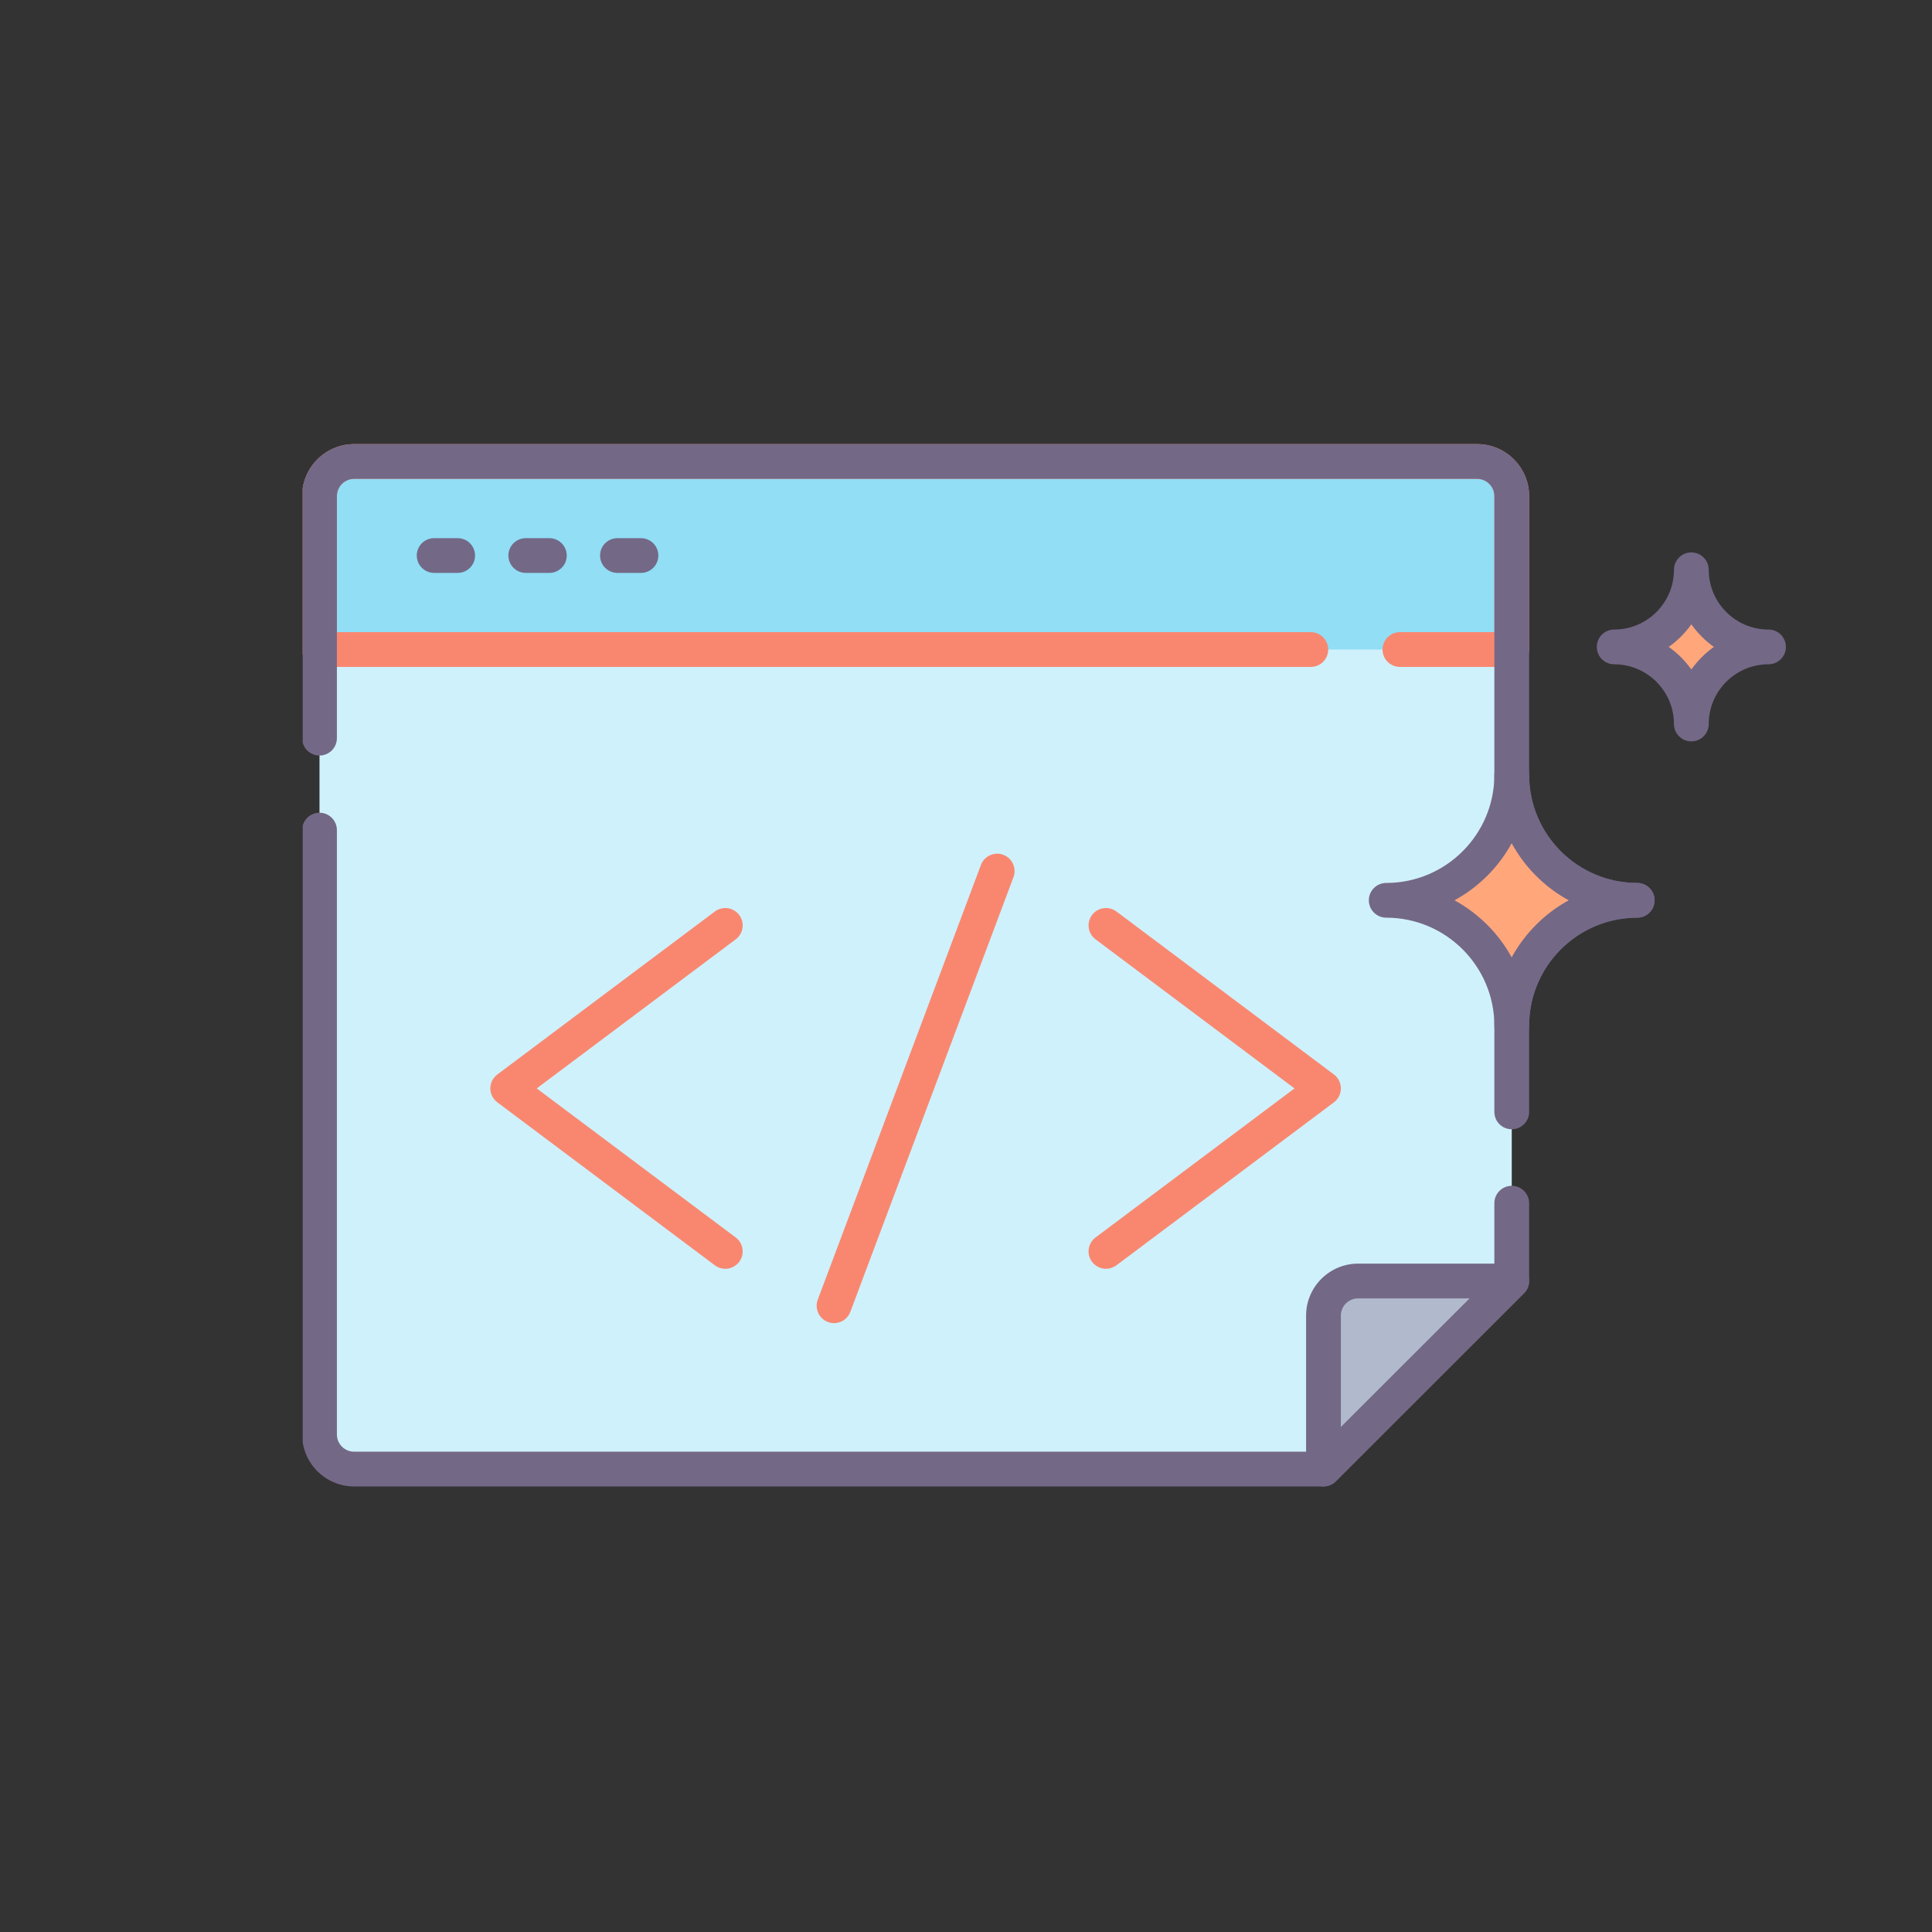 <svg xmlns="http://www.w3.org/2000/svg" xmlns:xlink="http://www.w3.org/1999/xlink" width="500" zoomAndPan="magnify" viewBox="0 0 375 375" height="500" preserveAspectRatio="xMidYMid meet" version="1.0"><rect x="0" y="0" width="375" height="375" fill="#333333" stroke="none"/><defs><clipPath id="id1"><path d="M 58.754 86.109 L 297 86.109 L 297 130 L 58.754 130 Z M 58.754 86.109 " clip-rule="nonzero"/></clipPath><clipPath id="id2"><path d="M 58.754 157 L 297 157 L 297 288.609 L 58.754 288.609 Z M 58.754 157 " clip-rule="nonzero"/></clipPath><clipPath id="id3"><path d="M 58.754 86.109 L 322 86.109 L 322 220 L 58.754 220 Z M 58.754 86.109 " clip-rule="nonzero"/></clipPath><clipPath id="id4"><path d="M 253 245 L 297 245 L 297 288.609 L 253 288.609 Z M 253 245 " clip-rule="nonzero"/></clipPath><clipPath id="id5"><path d="M 309 107 L 346.754 107 L 346.754 144 L 309 144 Z M 309 107 " clip-rule="nonzero"/></clipPath></defs><path fill="#cff1fb" d="M 293.43 150.426 L 293.43 96.289 C 293.43 92.586 290.418 89.574 286.699 89.574 L 68.738 89.574 C 65.02 89.574 62.016 92.586 62.016 96.289 L 62.016 278.43 C 62.016 282.133 65.02 285.145 68.738 285.145 L 256.887 285.145 L 293.43 248.645 L 293.43 199.082 C 293.43 185.648 304.328 174.75 317.785 174.75 C 304.328 174.75 293.43 163.859 293.43 150.426 " fill-opacity="1" fill-rule="nonzero"/><path fill="#91def5" d="M 286.699 89.574 L 68.738 89.574 C 65.02 89.574 62.016 92.586 62.016 96.289 L 62.016 126.074 L 293.43 126.074 L 293.43 96.289 C 293.43 92.586 290.418 89.574 286.699 89.574 " fill-opacity="1" fill-rule="nonzero"/><path fill="#b0bacc" d="M 256.887 255.359 L 256.887 285.145 L 293.43 248.645 L 263.609 248.645 C 259.902 248.645 256.887 251.645 256.887 255.359 " fill-opacity="1" fill-rule="nonzero"/><path fill="#ffa77b" d="M 293.43 150.418 C 293.43 163.852 282.523 174.75 269.066 174.75 C 282.523 174.75 293.43 185.648 293.43 199.09 C 293.43 185.648 304.328 174.75 317.785 174.75 C 304.328 174.75 293.43 163.852 293.43 150.418 " fill-opacity="1" fill-rule="nonzero"/><g clip-path="url(#id1)"><path fill="#f98770" d="M 293.43 129.449 L 271.723 129.449 C 269.859 129.449 268.348 127.938 268.348 126.074 C 268.348 124.215 269.859 122.703 271.723 122.703 L 290.055 122.703 L 290.055 96.289 C 290.055 94.445 288.555 92.945 286.699 92.945 L 68.738 92.945 C 66.895 92.945 65.391 94.445 65.391 96.289 L 65.391 122.703 L 254.426 122.703 C 256.289 122.703 257.801 124.215 257.801 126.074 C 257.801 127.938 256.289 129.449 254.426 129.449 L 62.016 129.449 C 60.152 129.449 58.641 127.938 58.641 126.074 L 58.641 96.289 C 58.641 90.73 63.168 86.199 68.738 86.199 L 286.699 86.199 C 292.27 86.199 296.805 90.73 296.805 96.289 L 296.805 126.074 C 296.805 127.938 295.293 129.449 293.43 129.449 " fill-opacity="1" fill-rule="nonzero"/></g><g clip-path="url(#id2)"><path fill="#746887" d="M 256.887 288.52 L 68.738 288.52 C 63.168 288.52 58.641 283.988 58.641 278.43 L 58.641 161.121 C 58.641 159.262 60.152 157.75 62.016 157.75 C 63.879 157.75 65.391 159.262 65.391 161.121 L 65.391 278.43 C 65.391 280.273 66.895 281.773 68.738 281.773 L 255.488 281.773 L 290.055 247.246 L 290.055 233.539 C 290.055 231.68 291.559 230.168 293.43 230.168 C 295.293 230.168 296.805 231.68 296.805 233.539 L 296.805 248.645 C 296.805 249.531 296.445 250.391 295.812 251.023 L 259.277 287.535 C 258.645 288.168 257.781 288.52 256.887 288.52 " fill-opacity="1" fill-rule="nonzero"/></g><g clip-path="url(#id3)"><path fill="#746887" d="M 293.43 219.191 C 291.559 219.191 290.055 217.68 290.055 215.82 L 290.055 199.082 C 290.055 188.598 295.918 179.457 304.531 174.75 C 295.918 170.043 290.055 160.902 290.055 150.426 L 290.055 96.289 C 290.055 94.445 288.555 92.945 286.699 92.945 L 68.738 92.945 C 66.895 92.945 65.391 94.445 65.391 96.289 L 65.391 143.277 C 65.391 145.141 63.879 146.648 62.016 146.648 C 60.152 146.648 58.641 145.141 58.641 143.277 L 58.641 96.289 C 58.641 90.73 63.168 86.199 68.738 86.199 L 286.699 86.199 C 292.27 86.199 296.805 90.73 296.805 96.289 L 296.805 150.426 C 296.805 161.98 306.219 171.379 317.785 171.379 C 319.648 171.379 321.16 172.887 321.16 174.75 C 321.16 176.613 319.648 178.121 317.785 178.121 C 306.219 178.121 296.805 187.527 296.805 199.082 L 296.805 215.82 C 296.805 217.68 295.293 219.191 293.43 219.191 " fill-opacity="1" fill-rule="nonzero"/></g><path fill="#f98770" d="M 140.773 246.273 C 140.07 246.273 139.359 246.043 138.754 245.598 L 96.531 213.957 C 95.676 213.316 95.176 212.316 95.176 211.262 C 95.176 210.191 95.676 209.199 96.531 208.559 L 138.754 176.918 C 140.246 175.812 142.355 176.109 143.48 177.594 C 144.598 179.086 144.289 181.203 142.805 182.32 L 104.176 211.262 L 142.805 240.195 C 144.289 241.32 144.598 243.426 143.48 244.922 C 142.812 245.797 141.801 246.273 140.773 246.273 " fill-opacity="1" fill-rule="nonzero"/><path fill="#f98770" d="M 214.664 246.273 C 213.645 246.273 212.633 245.797 211.965 244.922 C 210.848 243.426 211.148 241.32 212.641 240.195 L 251.262 211.262 L 212.641 182.32 C 211.148 181.203 210.848 179.086 211.965 177.594 C 213.09 176.109 215.199 175.812 216.695 176.918 L 258.918 208.559 C 259.762 209.199 260.262 210.191 260.262 211.262 C 260.262 212.316 259.762 213.316 258.918 213.957 L 216.695 245.598 C 216.078 246.043 215.375 246.273 214.664 246.273 " fill-opacity="1" fill-rule="nonzero"/><path fill="#f98770" d="M 161.887 256.82 C 161.5 256.82 161.094 256.75 160.699 256.598 C 158.957 255.949 158.07 254 158.73 252.262 L 190.398 167.891 C 191.047 166.145 193 165.258 194.738 165.914 C 196.488 166.574 197.367 168.516 196.715 170.262 L 165.051 254.625 C 164.539 255.984 163.258 256.82 161.887 256.82 " fill-opacity="1" fill-rule="nonzero"/><g clip-path="url(#id4)"><path fill="#746887" d="M 263.609 252.016 C 261.766 252.016 260.262 253.516 260.262 255.359 L 260.262 277.008 L 285.285 252.016 Z M 256.887 288.52 C 256.457 288.52 256.016 288.438 255.594 288.266 C 254.336 287.738 253.512 286.508 253.512 285.145 L 253.512 255.359 C 253.512 249.793 258.039 245.27 263.609 245.27 L 293.43 245.27 C 294.793 245.27 296.023 246.086 296.543 247.352 C 297.07 248.609 296.781 250.066 295.812 251.023 L 259.277 287.535 C 258.625 288.176 257.766 288.52 256.887 288.52 " fill-opacity="1" fill-rule="nonzero"/></g><path fill="#746887" d="M 282.312 174.75 C 286.996 177.305 290.875 181.168 293.43 185.848 C 295.98 181.168 299.848 177.305 304.531 174.75 C 299.848 172.195 295.98 168.332 293.43 163.648 C 290.875 168.332 286.996 172.195 282.312 174.75 Z M 293.43 202.465 C 291.559 202.465 290.055 200.953 290.055 199.09 C 290.055 187.527 280.633 178.121 269.066 178.121 C 267.203 178.121 265.691 176.613 265.691 174.75 C 265.691 172.887 267.203 171.379 269.066 171.379 C 280.633 171.379 290.055 161.973 290.055 150.418 C 290.055 148.555 291.559 147.047 293.43 147.047 C 295.293 147.047 296.805 148.555 296.805 150.418 C 296.805 161.973 306.211 171.379 317.785 171.379 C 319.648 171.379 321.16 172.887 321.16 174.75 C 321.16 176.613 319.648 178.121 317.785 178.121 C 306.211 178.121 296.805 187.527 296.805 199.09 C 296.805 200.953 295.293 202.465 293.43 202.465 " fill-opacity="1" fill-rule="nonzero"/><path fill="#ffa77b" d="M 328.289 110.594 C 328.289 118.867 321.582 125.566 313.312 125.566 C 321.582 125.566 328.289 132.258 328.289 140.531 C 328.289 132.258 334.996 125.566 343.266 125.566 C 334.996 125.566 328.289 118.867 328.289 110.594 " fill-opacity="1" fill-rule="nonzero"/><g clip-path="url(#id5)"><path fill="#746887" d="M 323.902 125.566 C 325.598 126.762 327.086 128.254 328.289 129.941 C 329.492 128.254 330.977 126.762 332.664 125.566 C 330.977 124.363 329.492 122.879 328.289 121.184 C 327.086 122.879 325.598 124.363 323.902 125.566 Z M 328.289 143.902 C 326.426 143.902 324.914 142.391 324.914 140.531 C 324.914 134.137 319.711 128.938 313.312 128.938 C 311.449 128.938 309.938 127.43 309.938 125.566 C 309.938 123.703 311.449 122.195 313.312 122.195 C 319.711 122.195 324.914 116.996 324.914 110.594 C 324.914 108.742 326.426 107.223 328.289 107.223 C 330.152 107.223 331.664 108.742 331.664 110.594 C 331.664 116.996 336.867 122.195 343.266 122.195 C 345.129 122.195 346.641 123.703 346.641 125.566 C 346.641 127.43 345.129 128.938 343.266 128.938 C 336.867 128.938 331.664 134.137 331.664 140.531 C 331.664 142.391 330.152 143.902 328.289 143.902 " fill-opacity="1" fill-rule="nonzero"/></g><path fill="#746887" d="M 88.832 111.199 L 84.27 111.199 C 82.398 111.199 80.895 109.691 80.895 107.828 C 80.895 105.969 82.398 104.457 84.27 104.457 L 88.832 104.457 C 90.695 104.457 92.207 105.969 92.207 107.828 C 92.207 109.691 90.695 111.199 88.832 111.199 " fill-opacity="1" fill-rule="nonzero"/><path fill="#746887" d="M 106.629 111.199 L 102.051 111.199 C 100.195 111.199 98.676 109.691 98.676 107.828 C 98.676 105.969 100.195 104.457 102.051 104.457 L 106.629 104.457 C 108.492 104.457 110.004 105.969 110.004 107.828 C 110.004 109.691 108.492 111.199 106.629 111.199 " fill-opacity="1" fill-rule="nonzero"/><path fill="#746887" d="M 124.41 111.199 L 119.848 111.199 C 117.977 111.199 116.473 109.691 116.473 107.828 C 116.473 105.969 117.977 104.457 119.848 104.457 L 124.41 104.457 C 126.273 104.457 127.785 105.969 127.785 107.828 C 127.785 109.691 126.273 111.199 124.41 111.199 " fill-opacity="1" fill-rule="nonzero"/></svg>